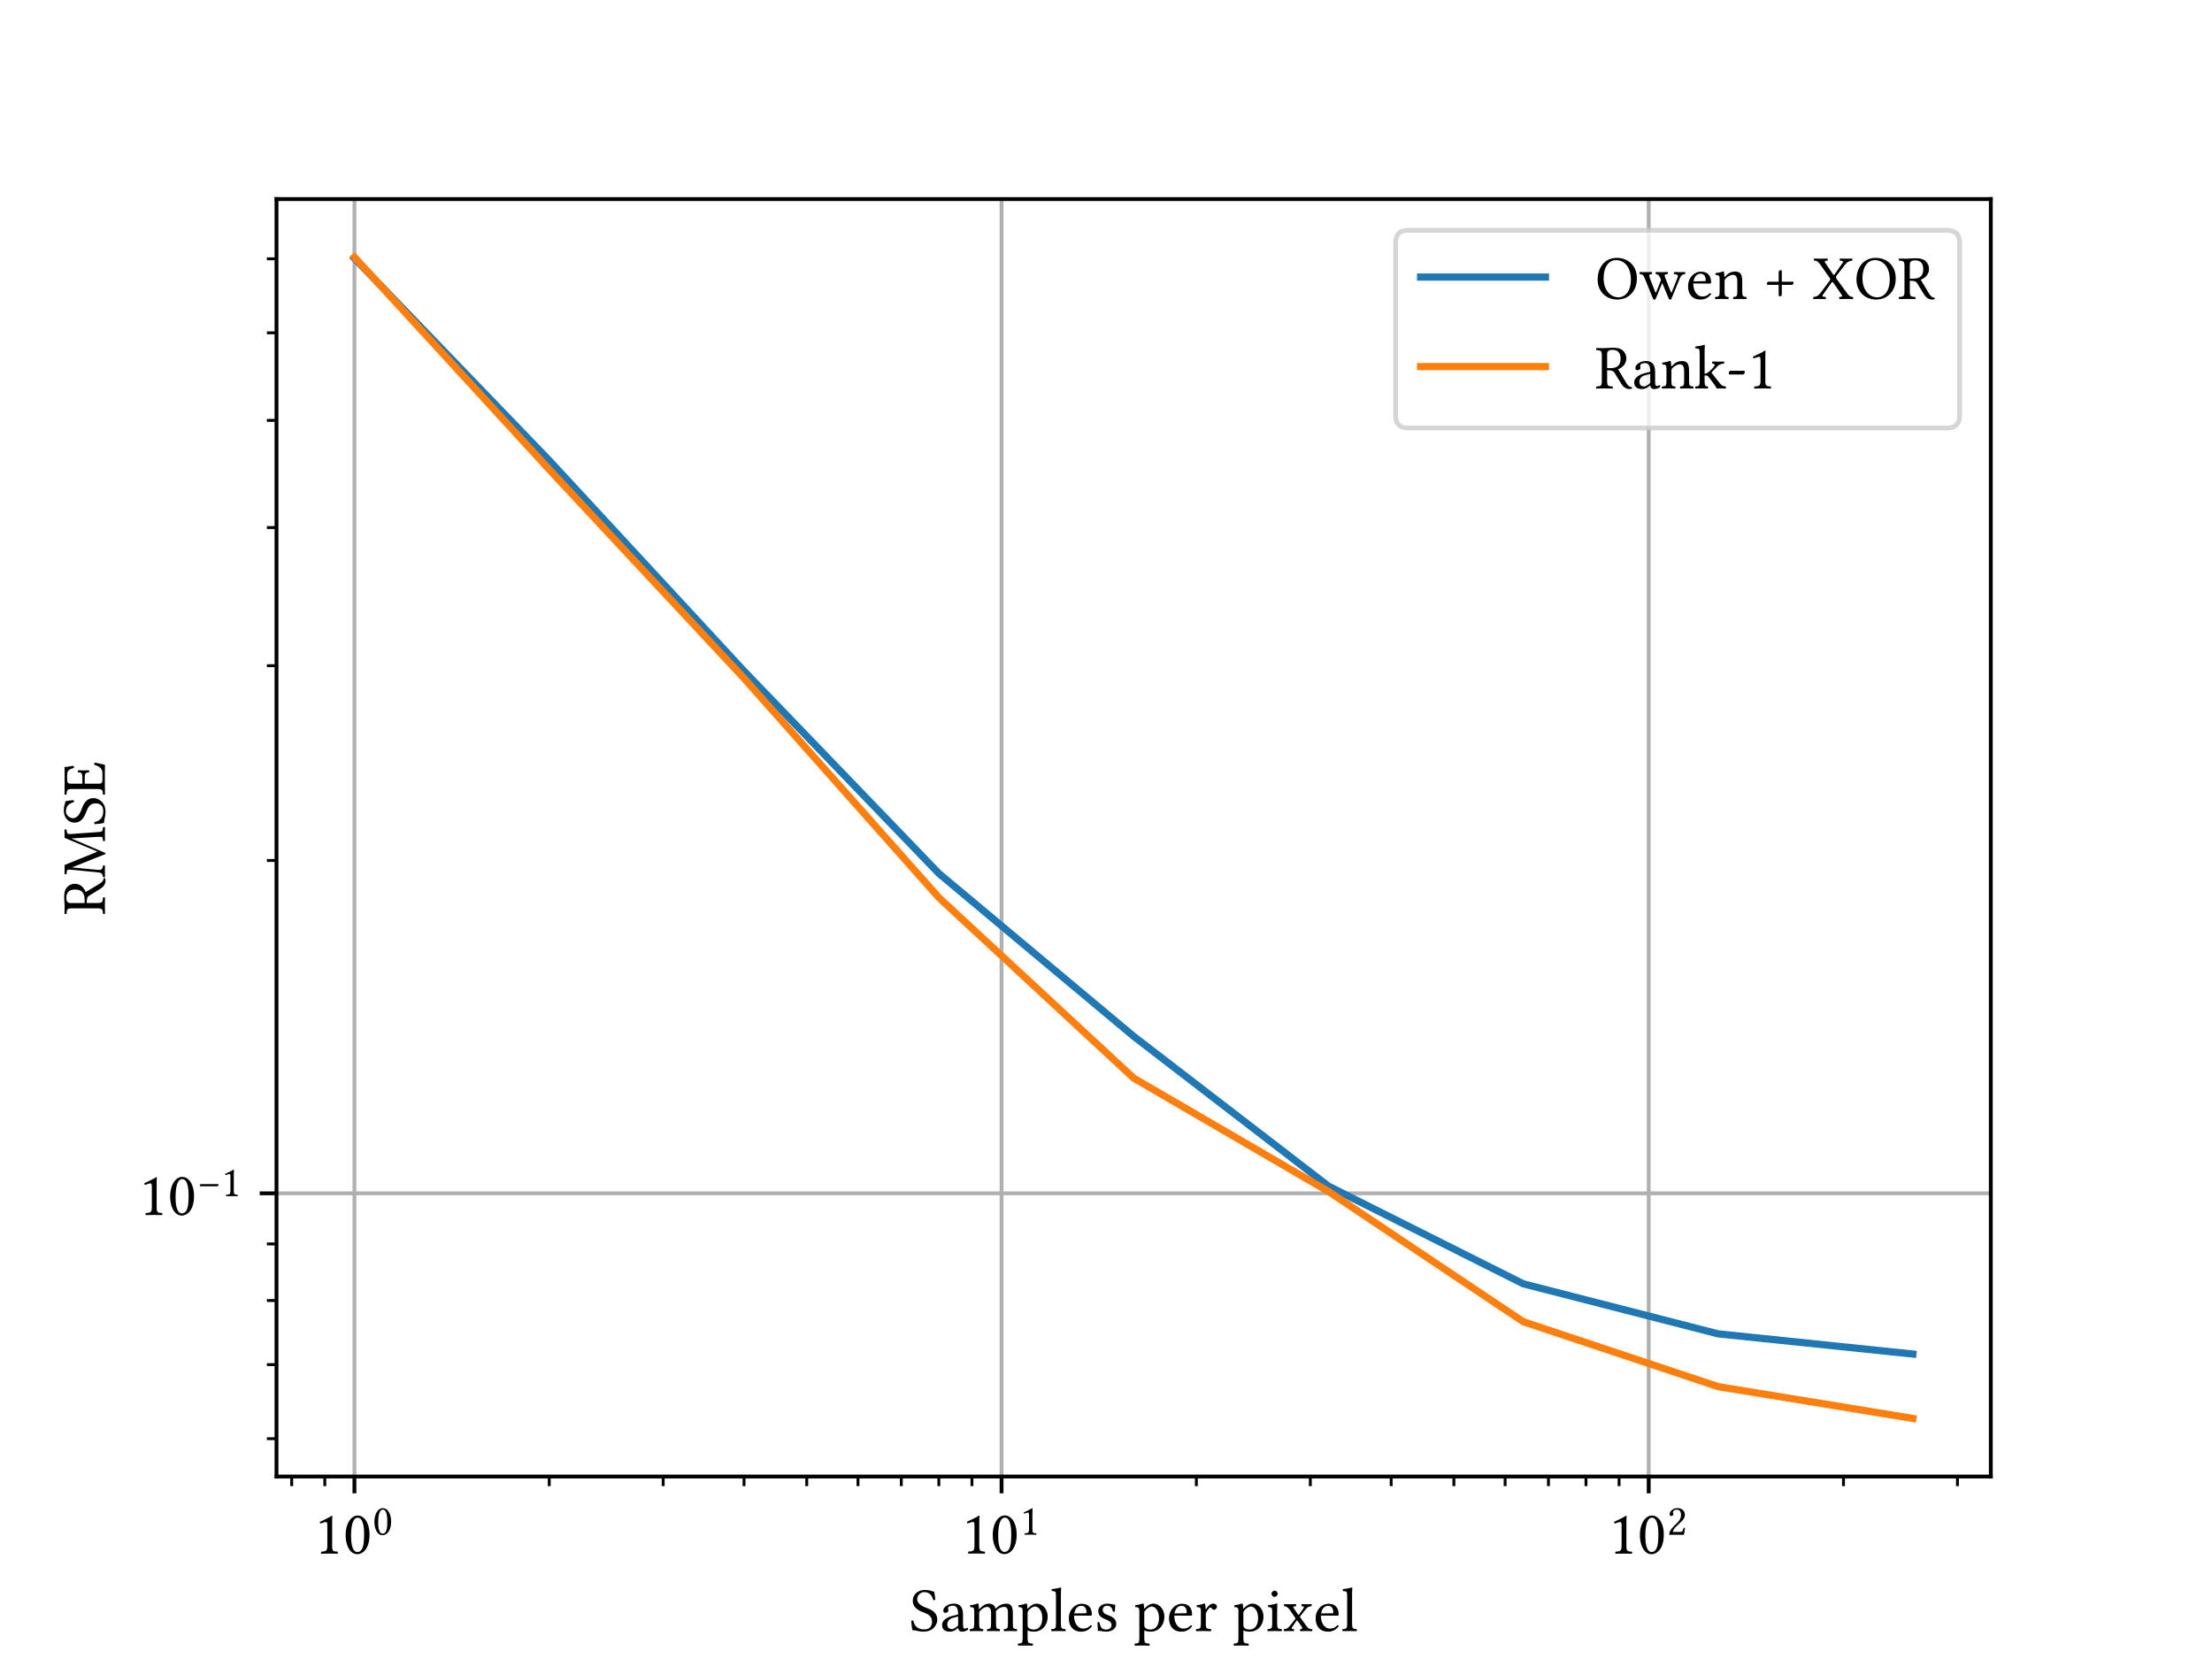 <?xml version="1.0" encoding="utf-8" standalone="no"?>
<!DOCTYPE svg PUBLIC "-//W3C//DTD SVG 1.1//EN"
  "http://www.w3.org/Graphics/SVG/1.1/DTD/svg11.dtd">
<!-- Created with matplotlib (https://matplotlib.org/) -->
<svg height="345.6pt" version="1.1" viewBox="0 0 460.8 345.6" width="460.8pt" xmlns="http://www.w3.org/2000/svg" xmlns:xlink="http://www.w3.org/1999/xlink">
 <defs>
  <style type="text/css">
*{stroke-linecap:butt;stroke-linejoin:round;}
  </style>
 </defs>
 <g id="figure_1">
  <g id="patch_1">
   <path d="M 0 345.6 
L 460.8 345.6 
L 460.8 0 
L 0 0 
z
" style="fill:#ffffff;"/>
  </g>
  <g id="axes_1">
   <g id="patch_2">
    <path d="M 57.6 307.584 
L 414.72 307.584 
L 414.72 41.472 
L 57.6 41.472 
z
" style="fill:#ffffff;"/>
   </g>
   <g id="matplotlib.axis_1">
    <g id="xtick_1">
     <g id="line2d_1">
      <path clip-path="url(#p84af7d6ffc)" d="M 73.833 307.584 
L 73.833 41.472 
" style="fill:none;stroke:#b0b0b0;stroke-linecap:square;stroke-width:0.8;"/>
     </g>
     <g id="line2d_2">
      <defs>
       <path d="M 0 0 
L 0 3.5 
" id="m2bc16107bf" style="stroke:#000000;stroke-width:0.8;"/>
      </defs>
      <g>
       <use style="stroke:#000000;stroke-width:0.8;" x="73.833" xlink:href="#m2bc16107bf" y="307.584"/>
      </g>
     </g>
     <g id="text_1">
      <!-- $\mathdefault{10^{0}}$ -->
      <defs>
       <path d="M 28.797 12.203 
L 28.797 46.906 
C 28.797 52.906 28.906 59 29.094 60.297 
C 29.094 60.703 28.797 60.797 28.5 60.797 
C 22.906 57.297 17.703 54.906 8.906 50.797 
C 9 49.594 9.5 48.703 10.406 48.094 
C 14.906 50 17.203 50.594 19.094 50.594 
C 20.703 50.594 21.094 48.203 21.094 44.797 
L 21.094 12.203 
C 21.094 3.906 18.406 3.406 11.406 3.094 
C 10.797 2.5 10.797 0.406 11.406 -0.203 
C 16.297 -0.094 19.797 0 25.297 0 
C 30 0 32.5 -0.094 37.5 -0.203 
C 38.094 0.406 38.094 2.5 37.5 3.094 
C 30.5 3.406 28.797 3.906 28.797 12.203 
z
" id="LinLibertineO-49"/>
       <path d="M 23.203 57.5 
C 24.906 57.5 26.5 56.906 27.703 55.797 
C 30.797 53.203 33.5 45.594 33.5 32.203 
C 33.5 23 33.203 16.703 31.797 11.594 
C 29.594 3.406 24.703 2.5 22.906 2.5 
C 13.594 2.5 12.594 19.594 12.594 28.297 
C 12.594 52.906 18.703 57.5 23.203 57.5 
z
M 22.797 -1 
C 30.5 -1 42.203 6.797 42.203 30.297 
C 42.203 40.203 39.797 48.703 35.406 54.5 
C 32.703 57.906 28.594 61 23.203 61 
C 13.297 61 3.906 49.203 3.906 29.406 
C 3.906 18.703 7.094 8.594 12.594 3.203 
C 15.5 0.297 18.906 -1 22.797 -1 
z
" id="LinLibertineO-48"/>
      </defs>
      <g transform="translate(65.448 323.658)scale(0.13 -0.13)">
       <use transform="translate(0 0.134)" xlink:href="#LinLibertineO-49"/>
       <use transform="translate(46.5 0.134)" xlink:href="#LinLibertineO-48"/>
       <use transform="translate(93.754 30.3)scale(0.7)" xlink:href="#LinLibertineO-48"/>
      </g>
     </g>
    </g>
    <g id="xtick_2">
     <g id="line2d_3">
      <path clip-path="url(#p84af7d6ffc)" d="M 208.643 307.584 
L 208.643 41.472 
" style="fill:none;stroke:#b0b0b0;stroke-linecap:square;stroke-width:0.8;"/>
     </g>
     <g id="line2d_4">
      <g>
       <use style="stroke:#000000;stroke-width:0.8;" x="208.643" xlink:href="#m2bc16107bf" y="307.584"/>
      </g>
     </g>
     <g id="text_2">
      <!-- $\mathdefault{10^{1}}$ -->
      <g transform="translate(200.258 323.658)scale(0.13 -0.13)">
       <use transform="translate(0 0.277)" xlink:href="#LinLibertineO-49"/>
       <use transform="translate(46.5 0.277)" xlink:href="#LinLibertineO-48"/>
       <use transform="translate(93.754 30.442)scale(0.7)" xlink:href="#LinLibertineO-49"/>
      </g>
     </g>
    </g>
    <g id="xtick_3">
     <g id="line2d_5">
      <path clip-path="url(#p84af7d6ffc)" d="M 343.452 307.584 
L 343.452 41.472 
" style="fill:none;stroke:#b0b0b0;stroke-linecap:square;stroke-width:0.8;"/>
     </g>
     <g id="line2d_6">
      <g>
       <use style="stroke:#000000;stroke-width:0.8;" x="343.452" xlink:href="#m2bc16107bf" y="307.584"/>
      </g>
     </g>
     <g id="text_3">
      <!-- $\mathdefault{10^{2}}$ -->
      <defs>
       <path d="M 6.094 46.797 
C 6.094 44.703 8 42.906 10.094 42.906 
C 11.797 42.906 14.797 44.594 14.797 46.906 
C 14.797 47.703 14.594 48.297 14.406 49 
C 14.203 49.703 13.594 50.594 13.594 51.406 
C 13.594 53.906 16.203 57.5 23.5 57.5 
C 27.094 57.5 32.203 55 32.203 45.406 
C 32.203 39 29.906 33.797 24 27.797 
L 16.594 20.5 
C 6.797 10.5 5.203 5.703 5.203 -0.203 
C 5.203 -0.203 10.297 0 13.5 0 
L 31 0 
C 34.203 0 38.797 -0.203 38.797 -0.203 
C 40.094 5.094 41.094 12.594 41.203 15.594 
C 40.594 16.094 39.297 16.297 38.297 16.094 
C 36.594 9 34.906 6.5 31.297 6.5 
L 13.5 6.5 
C 13.5 11.297 20.406 18.094 20.906 18.594 
L 31 28.297 
C 36.703 33.797 41 38.203 41 45.797 
C 41 56.594 32.203 61 24.094 61 
C 13 61 6.094 52.797 6.094 46.797 
z
" id="LinLibertineO-50"/>
      </defs>
      <g transform="translate(335.067 323.658)scale(0.13 -0.13)">
       <use transform="translate(0 0.134)" xlink:href="#LinLibertineO-49"/>
       <use transform="translate(46.5 0.134)" xlink:href="#LinLibertineO-48"/>
       <use transform="translate(93.754 30.3)scale(0.7)" xlink:href="#LinLibertineO-50"/>
      </g>
     </g>
    </g>
    <g id="xtick_4">
     <g id="line2d_7">
      <defs>
       <path d="M 0 0 
L 0 2 
" id="m201445ad59" style="stroke:#000000;stroke-width:0.6;"/>
      </defs>
      <g>
       <use style="stroke:#000000;stroke-width:0.6;" x="60.768" xlink:href="#m201445ad59" y="307.584"/>
      </g>
     </g>
    </g>
    <g id="xtick_5">
     <g id="line2d_8">
      <g>
       <use style="stroke:#000000;stroke-width:0.6;" x="67.664" xlink:href="#m201445ad59" y="307.584"/>
      </g>
     </g>
    </g>
    <g id="xtick_6">
     <g id="line2d_9">
      <g>
       <use style="stroke:#000000;stroke-width:0.6;" x="114.415" xlink:href="#m201445ad59" y="307.584"/>
      </g>
     </g>
    </g>
    <g id="xtick_7">
     <g id="line2d_10">
      <g>
       <use style="stroke:#000000;stroke-width:0.6;" x="138.153" xlink:href="#m201445ad59" y="307.584"/>
      </g>
     </g>
    </g>
    <g id="xtick_8">
     <g id="line2d_11">
      <g>
       <use style="stroke:#000000;stroke-width:0.6;" x="154.996" xlink:href="#m201445ad59" y="307.584"/>
      </g>
     </g>
    </g>
    <g id="xtick_9">
     <g id="line2d_12">
      <g>
       <use style="stroke:#000000;stroke-width:0.6;" x="168.061" xlink:href="#m201445ad59" y="307.584"/>
      </g>
     </g>
    </g>
    <g id="xtick_10">
     <g id="line2d_13">
      <g>
       <use style="stroke:#000000;stroke-width:0.6;" x="178.735" xlink:href="#m201445ad59" y="307.584"/>
      </g>
     </g>
    </g>
    <g id="xtick_11">
     <g id="line2d_14">
      <g>
       <use style="stroke:#000000;stroke-width:0.6;" x="187.76" xlink:href="#m201445ad59" y="307.584"/>
      </g>
     </g>
    </g>
    <g id="xtick_12">
     <g id="line2d_15">
      <g>
       <use style="stroke:#000000;stroke-width:0.6;" x="195.578" xlink:href="#m201445ad59" y="307.584"/>
      </g>
     </g>
    </g>
    <g id="xtick_13">
     <g id="line2d_16">
      <g>
       <use style="stroke:#000000;stroke-width:0.6;" x="202.474" xlink:href="#m201445ad59" y="307.584"/>
      </g>
     </g>
    </g>
    <g id="xtick_14">
     <g id="line2d_17">
      <g>
       <use style="stroke:#000000;stroke-width:0.6;" x="249.224" xlink:href="#m201445ad59" y="307.584"/>
      </g>
     </g>
    </g>
    <g id="xtick_15">
     <g id="line2d_18">
      <g>
       <use style="stroke:#000000;stroke-width:0.6;" x="272.963" xlink:href="#m201445ad59" y="307.584"/>
      </g>
     </g>
    </g>
    <g id="xtick_16">
     <g id="line2d_19">
      <g>
       <use style="stroke:#000000;stroke-width:0.6;" x="289.806" xlink:href="#m201445ad59" y="307.584"/>
      </g>
     </g>
    </g>
    <g id="xtick_17">
     <g id="line2d_20">
      <g>
       <use style="stroke:#000000;stroke-width:0.6;" x="302.871" xlink:href="#m201445ad59" y="307.584"/>
      </g>
     </g>
    </g>
    <g id="xtick_18">
     <g id="line2d_21">
      <g>
       <use style="stroke:#000000;stroke-width:0.6;" x="313.545" xlink:href="#m201445ad59" y="307.584"/>
      </g>
     </g>
    </g>
    <g id="xtick_19">
     <g id="line2d_22">
      <g>
       <use style="stroke:#000000;stroke-width:0.6;" x="322.57" xlink:href="#m201445ad59" y="307.584"/>
      </g>
     </g>
    </g>
    <g id="xtick_20">
     <g id="line2d_23">
      <g>
       <use style="stroke:#000000;stroke-width:0.6;" x="330.388" xlink:href="#m201445ad59" y="307.584"/>
      </g>
     </g>
    </g>
    <g id="xtick_21">
     <g id="line2d_24">
      <g>
       <use style="stroke:#000000;stroke-width:0.6;" x="337.284" xlink:href="#m201445ad59" y="307.584"/>
      </g>
     </g>
    </g>
    <g id="xtick_22">
     <g id="line2d_25">
      <g>
       <use style="stroke:#000000;stroke-width:0.6;" x="384.034" xlink:href="#m201445ad59" y="307.584"/>
      </g>
     </g>
    </g>
    <g id="xtick_23">
     <g id="line2d_26">
      <g>
       <use style="stroke:#000000;stroke-width:0.6;" x="407.773" xlink:href="#m201445ad59" y="307.584"/>
      </g>
     </g>
    </g>
    <g id="text_4">
     <!-- Samples per pixel -->
     <defs>
      <path d="M 39.406 63.094 
C 33.594 63.906 33.906 65.797 24.094 65.797 
C 14 65.797 5.094 59.094 5.094 48.5 
C 5.094 37.906 13.703 33.094 22.5 29.797 
C 28.594 27.406 36 24.594 36 14.906 
C 36 6.797 31.406 2.594 23.5 2.594 
C 14.094 2.594 8.094 6.797 5.906 16.797 
C 4.703 17.203 3.594 17 2.703 16.5 
C 3.094 8.797 3.5 6.203 4.703 1.297 
C 11 1.297 13.703 -1 22.594 -1 
C 27.203 -1 31.5 0.094 35 2.203 
C 40.703 5.797 44.406 12 44.406 18.406 
C 44.406 29 36.297 33.703 28.094 36.703 
C 22.203 39 12.203 42.703 12.203 51.203 
C 12.203 56.797 17.297 62.406 23.094 62.406 
C 32.906 62.406 36 56.203 38 49.594 
C 39 49.406 40.297 49.5 41.203 50.203 
C 40.906 55 40.5 57.797 39.406 63.094 
z
" id="LinLibertineO-83"/>
      <path d="M 29.297 23.297 
L 29.297 10.094 
C 29.297 8.797 28.703 8.094 27.906 7.5 
C 25.297 5.406 21.906 3.094 19.094 3.094 
C 14.094 3.094 11.906 7.094 11.906 10.203 
C 11.906 14.703 14 19.297 21.406 21.203 
z
M 29.297 4.797 
C 29.906 1.703 30.906 -1 36 -1 
C 39.797 -1 43.406 0.703 45.5 2.703 
C 45.297 3.906 44.906 4.703 43.797 5.406 
C 43 4.703 41.297 3.797 40.094 3.797 
C 37.203 3.797 37.094 7.703 37.094 12.297 
L 37.094 27 
C 37.094 41.203 29.297 43.906 22 43.906 
C 13.797 43.906 5.5 38.5 5.5 32.797 
C 5.5 30.406 6.703 29.203 9 29.203 
C 11.906 29.203 13.703 31.297 13.703 32.594 
C 13.703 33.297 13.594 34 13.406 34.406 
C 13.297 34.703 13.203 35.297 13.203 36.406 
C 13.203 39.5 17.406 40.594 21.203 40.594 
C 24.594 40.594 29.297 38.906 29.297 27.594 
C 29.297 26.906 29 26.5 28.703 26.406 
L 20.094 24.297 
C 10.5 21.906 3.594 16.594 3.594 9.797 
C 3.594 1.594 9.203 -1 16.203 -1 
C 19.594 -1 22.703 -0.203 27.094 3.203 
L 29.094 4.797 
z
" id="LinLibertineO-97"/>
      <path d="M 17 35.797 
C 16.797 38.703 16.594 42.297 16.203 43.406 
C 15.906 43.797 15.797 44.203 15 44.203 
C 12.203 43.094 9.594 42.203 2.703 41.297 
C 2.5 40.703 2.703 39.094 2.906 38.5 
C 8.297 38 9.406 37.5 9.406 31.703 
L 9.406 12.203 
C 9.406 4 8.094 3.5 2.594 3.094 
C 2 2.5 2 0.406 2.594 -0.203 
C 5.594 -0.094 9.406 0 13.406 0 
C 17.406 0 20.406 -0.094 23.406 -0.203 
C 24 0.406 24 2.5 23.406 3.094 
C 18.406 3.594 17.297 4 17.297 12.203 
L 17.297 28.594 
C 17.297 30.703 18.203 31.906 19 32.797 
C 22.906 36.594 26.703 38.703 29.797 38.703 
C 33.594 38.703 36.406 36.297 36.406 29.594 
L 36.406 12.203 
C 36.406 4 35.594 3.5 30.203 3.094 
C 29.703 2.5 29.703 0.406 30.203 -0.203 
C 32.703 -0.094 36.406 0 40.406 0 
C 44.406 0 47.703 -0.094 50.203 -0.203 
C 50.703 0.406 50.703 2.5 50.203 3.094 
C 45.203 3.5 44.297 4 44.297 12.203 
L 44.297 28.094 
C 44.297 29.5 44.297 30.906 44.203 32.094 
C 49 37.406 53.5 38.703 57.406 38.703 
C 61.203 38.703 63.406 36.5 63.406 29.797 
L 63.406 12.203 
C 63.406 4 62.406 3.5 57.203 3.094 
C 56.703 2.5 56.703 0.406 57.203 -0.203 
C 59.703 -0.094 63.406 0 67.406 0 
C 71.406 0 74.906 -0.094 77.703 -0.203 
C 78.203 0.406 78.203 2.5 77.703 3.094 
C 72.203 3.5 71.297 4 71.297 12.203 
L 71.297 28 
C 71.297 36.906 69.797 43.906 61 43.906 
C 55.797 43.906 49.703 42 44.5 36.5 
C 44.203 36.203 43.594 35.703 43.406 36.5 
C 42.406 40.594 38.594 43.906 33.406 43.906 
C 27.594 43.906 22.297 40.406 18.203 35.797 
C 17.703 35.203 17 34.594 17 35.797 
z
" id="LinLibertineO-109"/>
      <path d="M 17.5 33.094 
C 20.094 36.297 24.594 39.297 27.594 39.297 
C 34 39.297 39.5 32.094 39.5 20.797 
C 39.5 12.594 36.594 2.406 25.406 2.406 
C 23.594 2.406 20.094 2.906 18.297 4.5 
C 16.203 6.297 15.906 6.797 15.906 10.5 
L 15.906 28.703 
C 15.906 30.797 16.297 31.594 17.5 33.094 
z
M 15.594 36.797 
C 15.406 39.797 15.203 42.297 14.797 43.406 
C 14.5 43.797 14.406 44.203 13.594 44.203 
C 10.797 43.094 8.203 42.203 1.297 41.297 
C 1.094 40.703 1.297 39.094 1.5 38.5 
C 6.906 38 8 37.5 8 31.703 
L 8 -11 
C 8 -19.297 6.906 -19.797 0.797 -20.094 
C 0.203 -20.703 0.203 -22.797 0.797 -23.406 
C 4.297 -23.297 8 -23.203 12 -23.203 
C 16 -23.203 20.797 -23.297 24.094 -23.406 
C 24.703 -22.797 24.703 -20.703 24.094 -20.094 
C 17 -19.703 15.906 -19.297 15.906 -11 
L 15.906 -0.203 
C 15.906 1.094 16.203 0.906 17.297 0.5 
C 19.703 -0.5 22.797 -1 26 -1 
C 31.594 -1 36.594 0.703 40.703 4.594 
C 45.406 9.203 48.094 15.406 48.094 23.5 
C 48.094 34.094 40.594 43.906 30.406 43.906 
C 25.703 43.906 20.594 40.797 16.703 36.406 
C 16.094 35.703 15.594 35.797 15.594 36.797 
z
" id="LinLibertineO-112"/>
      <path d="M 9.5 12.203 
C 9.5 3.906 8.406 3.406 2.297 3.094 
C 1.703 2.5 1.703 0.406 2.297 -0.203 
C 5.797 -0.094 9.5 0 13.5 0 
C 17.5 0 21.297 -0.094 24.594 -0.203 
C 25.203 0.406 25.203 2.5 24.594 3.094 
C 18.5 3.406 17.406 3.906 17.406 12.203 
L 17.406 58.297 
C 17.406 64.797 17.797 68.797 17.797 68.797 
C 17.797 69.5 17.406 69.797 16.5 69.797 
C 14 68.797 6.5 67.406 2.5 67.094 
C 2.297 66.297 2.5 64.703 3.094 64.094 
C 8.906 63.703 9.5 63.406 9.5 55.906 
z
" id="LinLibertineO-108"/>
      <path d="M 12.406 28.203 
C 14.297 39.5 21.297 40.406 23.703 40.406 
C 27.5 40.406 32 38.297 32 29.906 
C 32 29 31.594 28.5 30.5 28.5 
z
M 38.594 9.297 
C 34.906 5.5 32 3.906 26.203 3.906 
C 22.594 3.906 18.406 6 15.297 11.094 
C 13.297 14.406 12.094 19 12.094 24.797 
L 38.703 24.594 
C 39.906 24.594 40.594 25.203 40.594 26.297 
C 40.594 34.703 37.594 43.703 23.703 43.703 
C 15 43.703 3.703 35.406 3.703 20.203 
C 3.703 14.594 5.094 9.203 8.406 5.406 
C 11.797 1.406 16.5 -1 23.703 -1 
C 31.297 -1 36.703 2.5 40.703 7.703 
C 40.406 8.703 39.797 9.203 38.594 9.297 
z
" id="LinLibertineO-101"/>
      <path d="M 4.797 13.797 
C 5.203 8.906 5.5 4.203 5.5 0 
C 6.5 0.203 7.5 0.297 8 0.297 
C 8.703 0.297 9.297 0.297 10 0.094 
C 12.703 -0.594 15.406 -1 19.094 -1 
C 24.703 -1 35 1.703 35 11.594 
C 35 18.406 30.094 22.406 23.297 24.906 
C 17.203 27.094 13.297 28.703 13.297 34.203 
C 13.297 38.297 16.906 40.594 20.297 40.594 
C 22.5 40.594 28.297 39.797 29.594 31.297 
C 30.203 30.703 32.203 30.797 32.797 31.406 
C 33.094 35 33.297 38.703 33.406 42 
C 30.297 42.5 25.5 43.906 20.297 43.906 
C 12.906 43.906 6.203 39.094 6.203 32.703 
C 6.203 25.406 9.5 22.297 17.203 19.094 
C 25.5 15.703 27.406 13.594 27.406 9.297 
C 27.406 4.406 22.594 2.297 18.906 2.297 
C 15 2.297 12.797 3.594 11.797 4.703 
C 9.594 7 8.5 11.406 7.906 13.906 
C 7.297 14.5 5.406 14.406 4.797 13.797 
z
" id="LinLibertineO-115"/>
      <path id="LinLibertineO-32"/>
      <path d="M 17.594 35.797 
C 17.406 39.797 17.203 42.297 16.797 43.406 
C 16.5 43.797 16.406 44.203 15.594 44.203 
C 12.797 43.094 10.203 42.203 3.297 41.297 
C 3.094 40.703 3.297 39.094 3.5 38.5 
C 8.906 38 10 37.5 10 31.703 
L 10 12.203 
C 10 3.906 8.797 3.5 2.594 3.094 
C 2 2.5 2 0.406 2.594 -0.203 
C 6.094 -0.094 10 0 14 0 
C 18 0 22.594 -0.094 26.094 -0.203 
C 26.703 0.406 26.703 2.5 26.094 3.094 
C 19.094 3.594 17.906 3.906 17.906 12.203 
L 17.906 26.094 
C 17.906 28.703 19.094 31 20.297 32.797 
C 21.406 34.406 23.703 37.703 24.906 37.703 
C 25.797 37.703 26.703 37.406 27.406 36.406 
C 28.203 35.406 29.297 34.094 31.094 34.094 
C 33.5 34.094 35.797 36.594 35.797 39.094 
C 35.797 41 34 43.906 29.797 43.906 
C 25.094 43.906 21 39.5 18.703 35.594 
C 18.094 34.5 17.594 35.297 17.594 35.797 
z
" id="LinLibertineO-114"/>
      <path d="M 9 59.906 
C 9 57.297 11.406 54.703 13.797 54.703 
C 16.594 54.703 19 57.297 19 59.5 
C 19 61.906 16.906 64.703 14.203 64.703 
C 11.797 64.703 9 62.297 9 59.906 
z
M 18.094 12.203 
L 18.094 32.094 
C 18.094 37.094 18.5 43.5 18.5 43.5 
C 18.5 43.906 18 44.203 17.203 44.203 
C 14.297 43.094 10.406 42.203 3.5 41.297 
C 3.297 40.703 3.5 39.094 3.703 38.5 
C 9.094 37.906 10.203 37.406 10.203 31.703 
L 10.203 12.203 
C 10.203 3.906 9.094 3.594 3 3.094 
C 2.406 2.5 2.406 0.406 3 -0.203 
C 6.297 -0.094 10.203 0 14.203 0 
C 18.203 0 22 -0.094 25.297 -0.203 
C 25.906 0.406 25.906 2.5 25.297 3.094 
C 19.203 3.5 18.094 3.906 18.094 12.203 
z
" id="LinLibertineO-105"/>
      <path d="M 18.203 35.797 
C 15.906 39.094 16.594 39.297 21.094 39.797 
C 21.703 40.406 21.703 42.5 21.094 43.094 
C 18.406 43 14 42.906 11 42.906 
C 8 42.906 5 43 2.406 43.094 
C 1.797 42.5 1.797 40.406 2.406 39.797 
C 5.797 39.5 8.594 37.797 11.406 33.703 
L 20.094 21 
C 20.5 20.203 20.5 19.906 20.203 19.5 
L 11.797 8.703 
C 7.797 3.594 5.594 3.297 2.094 3.094 
C 1.5 2.5 1.5 0.406 2.094 -0.203 
C 4.094 -0.094 6.297 0 9.297 0 
C 12.297 0 15.094 -0.094 17.703 -0.203 
C 18.297 0.406 18.297 2.5 17.703 3.094 
C 14.094 3.406 13.203 3.797 15.5 7.094 
L 21.797 16.203 
C 22.594 17.297 22.906 17.203 23.594 16.406 
L 29.406 8.406 
C 32.797 3.594 31.203 3.406 28.094 3.094 
C 27.5 2.5 27.5 0.406 28.094 -0.203 
C 31.094 -0.094 34.406 0 38 0 
C 41.797 0 44.5 -0.094 46.906 -0.203 
C 47.5 0.406 47.5 2.5 46.906 3.094 
C 42.297 3.406 40.906 3.703 36.906 9.406 
L 27.906 22.094 
C 27.406 22.594 27.406 23 27.906 23.594 
L 36.297 34.297 
C 40 39 42.297 39.5 46 39.797 
C 46.594 40.406 46.594 42.5 46 43.094 
C 44 43 41.703 42.906 38.703 42.906 
C 35.703 42.906 32.906 43 30.297 43.094 
C 29.703 42.5 29.703 40.406 30.297 39.797 
C 33.906 39.406 35.094 39 32.703 35.703 
L 26.203 26.594 
C 25.406 25.594 25 25.594 24.297 26.797 
z
" id="LinLibertineO-120"/>
     </defs>
     <g transform="translate(189.481 339.774)scale(0.13 -0.13)">
      <use xlink:href="#LinLibertineO-83"/>
      <use x="48.5" xlink:href="#LinLibertineO-97"/>
      <use x="94.2" xlink:href="#LinLibertineO-109"/>
      <use x="173.2" xlink:href="#LinLibertineO-112"/>
      <use x="225.1" xlink:href="#LinLibertineO-108"/>
      <use x="251.5" xlink:href="#LinLibertineO-101"/>
      <use x="296.2" xlink:href="#LinLibertineO-115"/>
      <use x="335.2" xlink:href="#LinLibertineO-32"/>
      <use x="360.2" xlink:href="#LinLibertineO-112"/>
      <use x="412.1" xlink:href="#LinLibertineO-101"/>
      <use x="456.8" xlink:href="#LinLibertineO-114"/>
      <use x="494" xlink:href="#LinLibertineO-32"/>
      <use x="519" xlink:href="#LinLibertineO-112"/>
      <use x="570.9" xlink:href="#LinLibertineO-105"/>
      <use x="598" xlink:href="#LinLibertineO-120"/>
      <use x="647" xlink:href="#LinLibertineO-101"/>
      <use x="691.7" xlink:href="#LinLibertineO-108"/>
     </g>
    </g>
   </g>
   <g id="matplotlib.axis_2">
    <g id="ytick_1">
     <g id="line2d_27">
      <path clip-path="url(#p84af7d6ffc)" d="M 57.6 248.596 
L 414.72 248.596 
" style="fill:none;stroke:#b0b0b0;stroke-linecap:square;stroke-width:0.8;"/>
     </g>
     <g id="line2d_28">
      <defs>
       <path d="M 0 0 
L -3.5 0 
" id="mbf09aaac4c" style="stroke:#000000;stroke-width:0.8;"/>
      </defs>
      <g>
       <use style="stroke:#000000;stroke-width:0.8;" x="57.6" xlink:href="#mbf09aaac4c" y="248.596"/>
      </g>
     </g>
     <g id="text_5">
      <!-- $\mathdefault{10^{-1}}$ -->
      <defs>
       <path d="M 46.297 22.594 
C 47.594 22.594 49 24.906 49 25.906 
C 49 26.703 48.594 27.594 47.594 27.594 
L 8.5 27.594 
C 7.297 27.594 6 25.703 6 24.203 
C 6 23.406 6.594 22.594 7.5 22.594 
z
" id="LinLibertineO-8722"/>
      </defs>
      <g transform="translate(28.89 253.133)scale(0.13 -0.13)">
       <use transform="translate(0 0.277)" xlink:href="#LinLibertineO-49"/>
       <use transform="translate(46.5 0.277)" xlink:href="#LinLibertineO-48"/>
       <use transform="translate(93.754 30.442)scale(0.7)" xlink:href="#LinLibertineO-8722"/>
       <use transform="translate(132.254 30.442)scale(0.7)" xlink:href="#LinLibertineO-49"/>
      </g>
     </g>
    </g>
    <g id="ytick_2">
     <g id="line2d_29">
      <defs>
       <path d="M 0 0 
L -2 0 
" id="m32ae0598b2" style="stroke:#000000;stroke-width:0.6;"/>
      </defs>
      <g>
       <use style="stroke:#000000;stroke-width:0.6;" x="57.6" xlink:href="#m32ae0598b2" y="299.704"/>
      </g>
     </g>
    </g>
    <g id="ytick_3">
     <g id="line2d_30">
      <g>
       <use style="stroke:#000000;stroke-width:0.6;" x="57.6" xlink:href="#m32ae0598b2" y="284.282"/>
      </g>
     </g>
    </g>
    <g id="ytick_4">
     <g id="line2d_31">
      <g>
       <use style="stroke:#000000;stroke-width:0.6;" x="57.6" xlink:href="#m32ae0598b2" y="270.922"/>
      </g>
     </g>
    </g>
    <g id="ytick_5">
     <g id="line2d_32">
      <g>
       <use style="stroke:#000000;stroke-width:0.6;" x="57.6" xlink:href="#m32ae0598b2" y="259.138"/>
      </g>
     </g>
    </g>
    <g id="ytick_6">
     <g id="line2d_33">
      <g>
       <use style="stroke:#000000;stroke-width:0.6;" x="57.6" xlink:href="#m32ae0598b2" y="179.247"/>
      </g>
     </g>
    </g>
    <g id="ytick_7">
     <g id="line2d_34">
      <g>
       <use style="stroke:#000000;stroke-width:0.6;" x="57.6" xlink:href="#m32ae0598b2" y="138.681"/>
      </g>
     </g>
    </g>
    <g id="ytick_8">
     <g id="line2d_35">
      <g>
       <use style="stroke:#000000;stroke-width:0.6;" x="57.6" xlink:href="#m32ae0598b2" y="109.898"/>
      </g>
     </g>
    </g>
    <g id="ytick_9">
     <g id="line2d_36">
      <g>
       <use style="stroke:#000000;stroke-width:0.6;" x="57.6" xlink:href="#m32ae0598b2" y="87.573"/>
      </g>
     </g>
    </g>
    <g id="ytick_10">
     <g id="line2d_37">
      <g>
       <use style="stroke:#000000;stroke-width:0.6;" x="57.6" xlink:href="#m32ae0598b2" y="69.331"/>
      </g>
     </g>
    </g>
    <g id="ytick_11">
     <g id="line2d_38">
      <g>
       <use style="stroke:#000000;stroke-width:0.6;" x="57.6" xlink:href="#m32ae0598b2" y="53.909"/>
      </g>
     </g>
    </g>
    <g id="text_6">
     <!-- RMSE -->
     <defs>
      <path d="M 27.203 61.797 
C 33.297 61.797 40.5 59.594 40.5 47.797 
C 40.5 35.297 33.406 32.5 23.703 32.5 
L 18.906 32.5 
L 18.906 55.406 
C 18.906 58.297 20.094 61.797 27.203 61.797 
z
M 18.906 12.203 
L 18.906 29.094 
C 27.297 29.094 29.094 27.594 30.594 25.297 
L 41.297 7.906 
C 44.094 3.203 48.5 -1 54.5 -1 
C 56 -1 57.703 -0.797 58.703 -0.297 
C 59 0.297 59 1.297 58.594 2.094 
C 54.094 2.094 51.594 5.406 49 9.797 
L 36.406 30.797 
C 40.703 32.203 49.703 37.406 49.703 47.906 
C 49.703 52.906 48 57 44.406 60.406 
C 39.594 64.906 33.406 65.203 27.094 65.203 
C 22.406 65.203 18.203 64.5 14.594 64.5 
C 11.094 64.5 6.406 64.594 1.703 64.703 
C 1.094 64.094 1.094 62 1.703 61.406 
C 8.703 61.094 10.406 60.594 10.406 52.297 
L 10.406 12.203 
C 10.406 3.906 8.703 3.406 1.703 3.094 
C 1.094 2.5 1.094 0.406 1.703 -0.203 
C 6.203 -0.094 10.797 0 14.703 0 
C 18.406 0 23.203 -0.094 27.594 -0.203 
C 28.203 0.406 28.203 2.5 27.594 3.094 
C 20.594 3.406 18.906 3.906 18.906 12.203 
z
" id="LinLibertineO-82"/>
      <path d="M 66.203 11.594 
C 66.703 3.5 66.406 3.406 59.906 3.094 
C 59.297 2.5 59.297 0.406 59.906 -0.203 
C 63.594 -0.094 67.594 0 70.594 0 
C 73.594 0 78.094 -0.094 81.5 -0.203 
C 82.094 0.406 82.094 2.5 81.5 3.094 
C 74.703 3.406 74.297 3.797 73.797 12.094 
L 70.797 54.203 
C 70.406 59.594 70.906 61 77.703 61.406 
C 78.297 62 78.297 64.094 77.703 64.703 
L 64.594 64.5 
L 43.406 13.797 
C 43 12.797 42.703 12.406 42.5 12.406 
C 42.297 12.406 42 12.906 41.703 13.703 
L 21.203 64.5 
L 6.703 64.703 
C 6.094 64.094 6.094 62 6.703 61.406 
C 13.594 61 14.203 60.797 13.5 53.297 
L 9.406 12.094 
C 8.906 6.094 7.703 3.594 2 3.094 
C 1.406 2.5 1.406 0.406 2 -0.203 
C 5 -0.094 8.203 0 10.594 0 
C 13 0 17 -0.094 20 -0.203 
C 20.594 0.406 20.594 2.5 20 3.094 
C 13.406 3.594 12.797 6.594 13.406 12.297 
L 17.203 52.406 
L 17.406 52.406 
L 38.094 0.5 
C 38.297 -0.297 39 -1 39.594 -1 
C 40.203 -1 40.594 -0.297 41 0.5 
L 63.5 53.406 
L 63.703 53.406 
z
" id="LinLibertineO-77"/>
      <path d="M 28.094 36.094 
L 19 36.094 
L 19 54.094 
C 19 58.5 20.203 60.5 25.594 60.5 
L 33.094 60.5 
C 40.594 60.5 42.203 56.5 44.406 49.594 
C 45.594 49.406 46.703 49.594 47.703 50.094 
C 47.203 54.203 45.703 63.797 45.5 64.594 
C 45.5 64.797 45.406 64.906 45.094 64.906 
C 43.406 64.594 42.594 64.5 40.203 64.5 
L 14.703 64.5 
C 11.594 64.5 5.797 64.594 1.797 64.703 
C 1.203 64.094 1.203 62 1.797 61.406 
C 8.797 61.094 10.5 60.594 10.5 52.297 
L 10.5 12.203 
C 10.5 3.906 8.797 3.406 1.797 3.094 
C 1.203 2.5 1.203 0.406 1.797 -0.203 
C 5.5 -0.094 11.5 0 14.797 0 
L 36.297 0 
C 41.094 0 49.094 -0.203 49.094 -0.203 
C 50.5 4.797 52 11.406 52.797 16.5 
C 51.703 17 50.594 17.297 49.297 17 
C 47.297 9.797 43.797 3.906 36.203 3.906 
L 24.594 3.906 
C 20.406 3.906 19 5.5 19 10.203 
L 19 32.297 
L 28.094 32.297 
C 36.594 32.297 36.906 30 37.203 25.5 
C 37.797 24.906 39.906 24.906 40.5 25.5 
C 40.406 28.094 40.297 30.797 40.297 34.297 
C 40.297 37.094 40.406 40.5 40.5 42.906 
C 39.906 43.5 37.797 43.5 37.203 42.906 
C 36.906 37.406 36.594 36.094 28.094 36.094 
z
" id="LinLibertineO-69"/>
     </defs>
     <g transform="translate(21.847 190.571)rotate(-90)scale(0.13 -0.13)">
      <use xlink:href="#LinLibertineO-82"/>
      <use x="58.7" xlink:href="#LinLibertineO-77"/>
      <use x="142.6" xlink:href="#LinLibertineO-83"/>
      <use x="191.1" xlink:href="#LinLibertineO-69"/>
     </g>
    </g>
   </g>
   <g id="line2d_39">
    <path clip-path="url(#p84af7d6ffc)" d="M 73.833 53.802 
L 114.415 95.929 
L 154.996 139.794 
L 195.578 181.952 
L 236.16 215.881 
L 276.742 247.087 
L 317.324 267.441 
L 357.905 277.864 
L 398.487 282.073 
" style="fill:none;stroke:#1f77b4;stroke-linecap:square;stroke-width:1.5;"/>
   </g>
   <g id="line2d_40">
    <path clip-path="url(#p84af7d6ffc)" d="M 73.833 53.568 
L 114.415 97.805 
L 154.996 141.301 
L 195.578 186.981 
L 236.16 224.585 
L 276.742 248.204 
L 317.324 275.337 
L 357.905 288.854 
L 398.487 295.488 
" style="fill:none;stroke:#ff7f0e;stroke-linecap:square;stroke-width:1.5;"/>
   </g>
   <g id="patch_3">
    <path d="M 57.6 307.584 
L 57.6 41.472 
" style="fill:none;stroke:#000000;stroke-linecap:square;stroke-linejoin:miter;stroke-width:0.8;"/>
   </g>
   <g id="patch_4">
    <path d="M 414.72 307.584 
L 414.72 41.472 
" style="fill:none;stroke:#000000;stroke-linecap:square;stroke-linejoin:miter;stroke-width:0.8;"/>
   </g>
   <g id="patch_5">
    <path d="M 57.6 307.584 
L 414.72 307.584 
" style="fill:none;stroke:#000000;stroke-linecap:square;stroke-linejoin:miter;stroke-width:0.8;"/>
   </g>
   <g id="patch_6">
    <path d="M 57.6 41.472 
L 414.72 41.472 
" style="fill:none;stroke:#000000;stroke-linecap:square;stroke-linejoin:miter;stroke-width:0.8;"/>
   </g>
   <g id="legend_1">
    <g id="patch_7">
     <path d="M 293.337 89.158 
L 405.62 89.158 
Q 408.22 89.158 408.22 86.558 
L 408.22 50.572 
Q 408.22 47.972 405.62 47.972 
L 293.337 47.972 
Q 290.737 47.972 290.737 50.572 
L 290.737 86.558 
Q 290.737 89.158 293.337 89.158 
z
" style="fill:#ffffff;opacity:0.8;stroke:#cccccc;stroke-linejoin:miter;"/>
    </g>
    <g id="line2d_41">
     <path d="M 295.937 57.722 
L 321.937 57.722 
" style="fill:none;stroke:#1f77b4;stroke-linecap:square;stroke-width:1.5;"/>
    </g>
    <g id="line2d_42"/>
    <g id="text_7">
     <!-- Owen + XOR -->
     <defs>
      <path d="M 33.094 62.203 
C 46.297 62.203 57 51.203 57 31 
C 57 13.094 48.406 2.594 37 2.594 
C 24.797 2.594 13.297 13.5 13.297 32.703 
C 13.297 53.703 23.203 62.203 33.094 62.203 
z
M 66.594 32.906 
C 66.594 53.594 52.297 65.797 34.406 65.797 
C 15 65.797 3.703 50.297 3.703 31 
C 3.703 11.297 18 -1 35 -1 
C 46 -1 54.906 3.703 60.406 11.594 
C 64.406 17.203 66.594 24.5 66.594 32.906 
z
" id="LinLibertineO-79"/>
      <path d="M 20.297 39.797 
C 20.906 40.406 20.906 42.5 20.297 43.094 
C 17.297 43 13.797 42.906 10.203 42.906 
C 6.406 42.906 3.703 43 1.094 43.094 
C 0.5 42.5 0.5 40.406 1.094 39.797 
C 5.797 39.297 6.906 38.297 9 33.094 
L 22.094 0.797 
C 22.703 -0.594 23.5 -1.203 24.5 -1.203 
C 25.406 -1.203 26.203 -0.594 26.906 1 
L 37 25.594 
L 47.297 0.797 
C 47.906 -0.594 48.703 -1.203 49.703 -1.203 
C 50.594 -1.203 51.406 -0.594 52 0.906 
L 65 32.594 
C 66.703 36.594 68.406 39.5 73.5 39.797 
C 74.094 40.406 74.094 42.5 73.5 43.094 
C 71.5 43 69.297 42.906 66.297 42.906 
C 63.297 42.906 59.094 43 56.094 43.094 
C 55.5 42.5 55.5 40.406 56.094 39.797 
C 63.594 39.406 62.5 36.5 61.094 33 
L 52.797 12.203 
C 51.797 9.703 51.406 9.703 50.5 11.797 
L 41.906 33.703 
C 40.094 38.406 40.297 39.406 45.594 39.797 
C 46.203 40.406 46.203 42.5 45.594 43.094 
C 42.594 43 38.594 42.906 35.594 42.906 
C 33.094 42.906 29.797 43 26.797 43.094 
C 26.203 42.5 26.203 40.406 26.797 39.797 
C 31.5 39.297 32.594 36.406 34.406 32 
L 35.094 30.406 
L 28.094 12.703 
C 26.797 9.406 26.5 9.203 25.203 12.5 
L 17.203 33.094 
C 15.406 37.906 15.5 39.5 20.297 39.797 
z
" id="LinLibertineO-119"/>
      <path d="M 18.406 35.797 
C 17.703 35.094 17.203 34.797 17.203 35.797 
C 17.094 38.5 16.797 42.297 16.406 43.406 
C 16.094 43.797 16 44.203 15.203 44.203 
C 12.406 43.094 9.797 42.203 2.906 41.297 
C 2.703 40.703 2.906 39.094 3.094 38.5 
C 8.5 38 9.594 37.5 9.594 31.703 
L 9.594 12.203 
C 9.594 4 8.594 3.594 2.594 3.094 
C 2 2.5 2 0.406 2.594 -0.203 
C 5.594 -0.094 9.594 0 13.594 0 
C 17.594 0 20.594 -0.094 23.594 -0.203 
C 24.203 0.406 24.203 2.5 23.594 3.094 
C 18.5 3.594 17.5 4 17.5 12.203 
L 17.5 28.594 
C 17.5 30.703 18.406 31.906 19.203 32.797 
C 23 36.5 27.5 38.703 31.406 38.703 
C 33.406 38.703 35.5 37.406 36.703 35.094 
C 37.703 33.094 37.906 30.406 37.906 27.406 
L 37.906 12.203 
C 37.906 4 36.906 3.594 31.703 3.094 
C 31.203 2.5 31.203 0.406 31.703 -0.203 
C 34.703 -0.094 37.906 0 41.906 0 
C 45.906 0 49.5 -0.094 52.5 -0.203 
C 53 0.406 53 2.5 52.5 3.094 
C 46.906 3.594 45.797 4 45.797 12.203 
L 45.797 27.094 
C 45.797 32.594 45.406 37.406 43.094 40.5 
C 41.406 42.703 38.297 43.906 34.797 43.906 
C 29.906 43.906 24.297 42.594 18.406 35.797 
z
" id="LinLibertineO-110"/>
      <path d="M 25 43.5 
L 25 27.594 
L 8.5 27.594 
C 7.297 27.594 6 25.703 6 24.203 
C 6 23.406 6.594 22.594 7.5 22.594 
L 25 22.594 
L 25 5.594 
C 25 4.703 25.797 4.094 26.594 4.094 
C 28.094 4.094 30 5.406 30 6.594 
L 30 22.594 
L 46.297 22.594 
C 47.594 22.594 49 24.906 49 25.906 
C 49 26.703 48.594 27.594 47.594 27.594 
L 30 27.594 
L 30 44.797 
C 30 45.797 29.094 46.203 28.297 46.203 
C 27.297 46.203 25 44.797 25 43.5 
z
" id="LinLibertineO-43"/>
      <path d="M 53.797 10.203 
L 38.5 31.203 
C 37.5 32.5 36.906 33.5 36.906 34.5 
C 36.906 35.406 36.906 36.297 37.906 37.5 
L 51.594 55.203 
C 55 59.594 58.203 60.906 62.703 61.406 
C 63.297 62 63.297 64.094 62.703 64.703 
C 59.703 64.594 56 64.5 53.703 64.5 
C 51.406 64.5 47.203 64.594 43.203 64.703 
C 42.594 64.094 42.594 62 43.203 61.406 
C 47.594 61.094 49.406 60.5 47.094 57.203 
L 34.797 39.703 
C 34.203 38.797 33.594 38.5 33.203 38.5 
C 32.906 38.5 32.406 38.906 32 39.594 
L 20.906 55.906 
C 18.094 59.906 17.703 61.094 23.297 61.406 
C 23.906 62 23.906 64.094 23.297 64.703 
C 19.594 64.594 15.906 64.5 11.906 64.5 
C 8 64.5 4.703 64.594 1.703 64.703 
C 1.094 64.094 1.203 62 1.797 61.406 
C 6 61.094 7.797 60.5 11.906 54.703 
L 26.203 34.406 
C 27 33.203 27.594 32.406 27.594 31.406 
C 27.594 30.797 27.094 29.797 26.594 29.094 
L 11.797 9.297 
C 8.297 4.703 5.094 3.5 0.703 3.094 
C 0.094 2.5 0.094 0.406 0.703 -0.203 
C 3.703 -0.094 7.406 0 9.703 0 
C 12 0 16.203 -0.094 20.203 -0.203 
C 20.797 0.406 20.797 2.5 20.203 3.094 
C 15.703 3.406 13.797 3.906 16.297 7.297 
L 29.5 25.797 
C 30 26.594 30.703 27.203 31 27.203 
C 31.406 27.203 31.797 26.906 32.406 26.094 
L 44.703 8.5 
C 47.5 4.406 48 3.406 42.406 3.094 
C 41.797 2.5 41.797 0.406 42.406 -0.203 
C 46.094 -0.094 49.797 0 53.797 0 
C 57.703 0 61 -0.094 64 -0.203 
C 64.594 0.406 64.5 2.5 63.906 3.094 
C 59.703 3.406 58 4.297 53.797 10.203 
z
" id="LinLibertineO-88"/>
     </defs>
     <g transform="translate(332.337 62.272)scale(0.13 -0.13)">
      <use xlink:href="#LinLibertineO-79"/>
      <use x="70.2" xlink:href="#LinLibertineO-119"/>
      <use x="144.9" xlink:href="#LinLibertineO-101"/>
      <use x="189.6" xlink:href="#LinLibertineO-110"/>
      <use x="243.8" xlink:href="#LinLibertineO-32"/>
      <use x="268.8" xlink:href="#LinLibertineO-43"/>
      <use x="323.8" xlink:href="#LinLibertineO-32"/>
      <use x="348.8" xlink:href="#LinLibertineO-88"/>
      <use x="414.8" xlink:href="#LinLibertineO-79"/>
      <use x="485" xlink:href="#LinLibertineO-82"/>
     </g>
    </g>
    <g id="line2d_43">
     <path d="M 295.937 76.365 
L 321.937 76.365 
" style="fill:none;stroke:#ff7f0e;stroke-linecap:square;stroke-width:1.5;"/>
    </g>
    <g id="line2d_44"/>
    <g id="text_8">
     <!-- Rank-1 -->
     <defs>
      <path d="M 8.594 12.203 
C 8.594 3.906 7.5 3.5 1.906 3.094 
C 1.297 2.5 1.297 0.406 1.906 -0.203 
C 5.203 -0.094 8.594 0 12.594 0 
C 16.094 0 19.406 -0.094 21.703 -0.203 
C 22.297 0.406 22.297 2.5 21.703 3.094 
C 17.594 3.5 16.5 3.906 16.5 12.203 
L 16.5 20.797 
C 18.406 20.797 19.797 20.594 20.797 20.297 
C 21.906 19.594 22.797 18.703 24 17.094 
L 31.297 7.297 
C 34.203 3.297 35.297 1.406 35.5 0.297 
C 35.5 0 35.594 -0.203 35.906 -0.203 
C 37.906 -0.094 40.094 0 42.094 0 
C 45.203 0 48.297 -0.094 50.297 -0.203 
C 50.906 0.406 50.906 2.5 50.297 3.094 
C 46.906 3.5 44.297 3.906 41.703 7.297 
L 28.5 23.906 
C 28.094 24.297 27.797 24.797 27.797 25.297 
C 27.797 25.703 27.797 25.906 28.203 26.297 
L 37 35.406 
C 40 38.594 43.5 39.406 47.5 39.797 
C 48.094 40.406 48.094 42.5 47.5 43.094 
C 45.203 43 42.406 42.906 38.797 42.906 
C 35 42.906 31.297 43 29 43.094 
C 28.406 42.5 28.406 40.406 29 39.797 
C 34.594 39.406 32.203 35.797 31.297 34.703 
C 29 31.797 25.797 28.406 23.297 26.5 
C 21 24.797 18.297 23.594 16.5 23.406 
L 16.5 58.297 
C 16.5 64.797 16.906 68.797 16.906 68.797 
C 16.906 69.5 16.5 69.797 15.594 69.797 
C 13.094 68.797 5.594 67.406 1.594 67.094 
C 1.406 66.297 1.594 64.703 2.203 64.094 
C 7.406 63.797 8.594 64.297 8.594 55.906 
z
" id="LinLibertineO-107"/>
      <path d="M 27.094 22.297 
C 28.406 22.297 29.797 25.094 29.797 26.297 
C 29.797 27.297 29.406 28.297 28.406 28.297 
L 6.5 28.297 
C 5.297 28.297 4 26 4 24.203 
C 4 23.203 4.594 22.297 5.5 22.297 
z
" id="LinLibertineO-45"/>
     </defs>
     <g transform="translate(332.337 80.915)scale(0.13 -0.13)">
      <use xlink:href="#LinLibertineO-82"/>
      <use x="58.7" xlink:href="#LinLibertineO-97"/>
      <use x="104.4" xlink:href="#LinLibertineO-110"/>
      <use x="158.6" xlink:href="#LinLibertineO-107"/>
      <use x="209.8" xlink:href="#LinLibertineO-45"/>
      <use x="243.6" xlink:href="#LinLibertineO-49"/>
     </g>
    </g>
   </g>
  </g>
 </g>
 <defs>
  <clipPath id="p84af7d6ffc">
   <rect height="266.112" width="357.12" x="57.6" y="41.472"/>
  </clipPath>
 </defs>
</svg>
